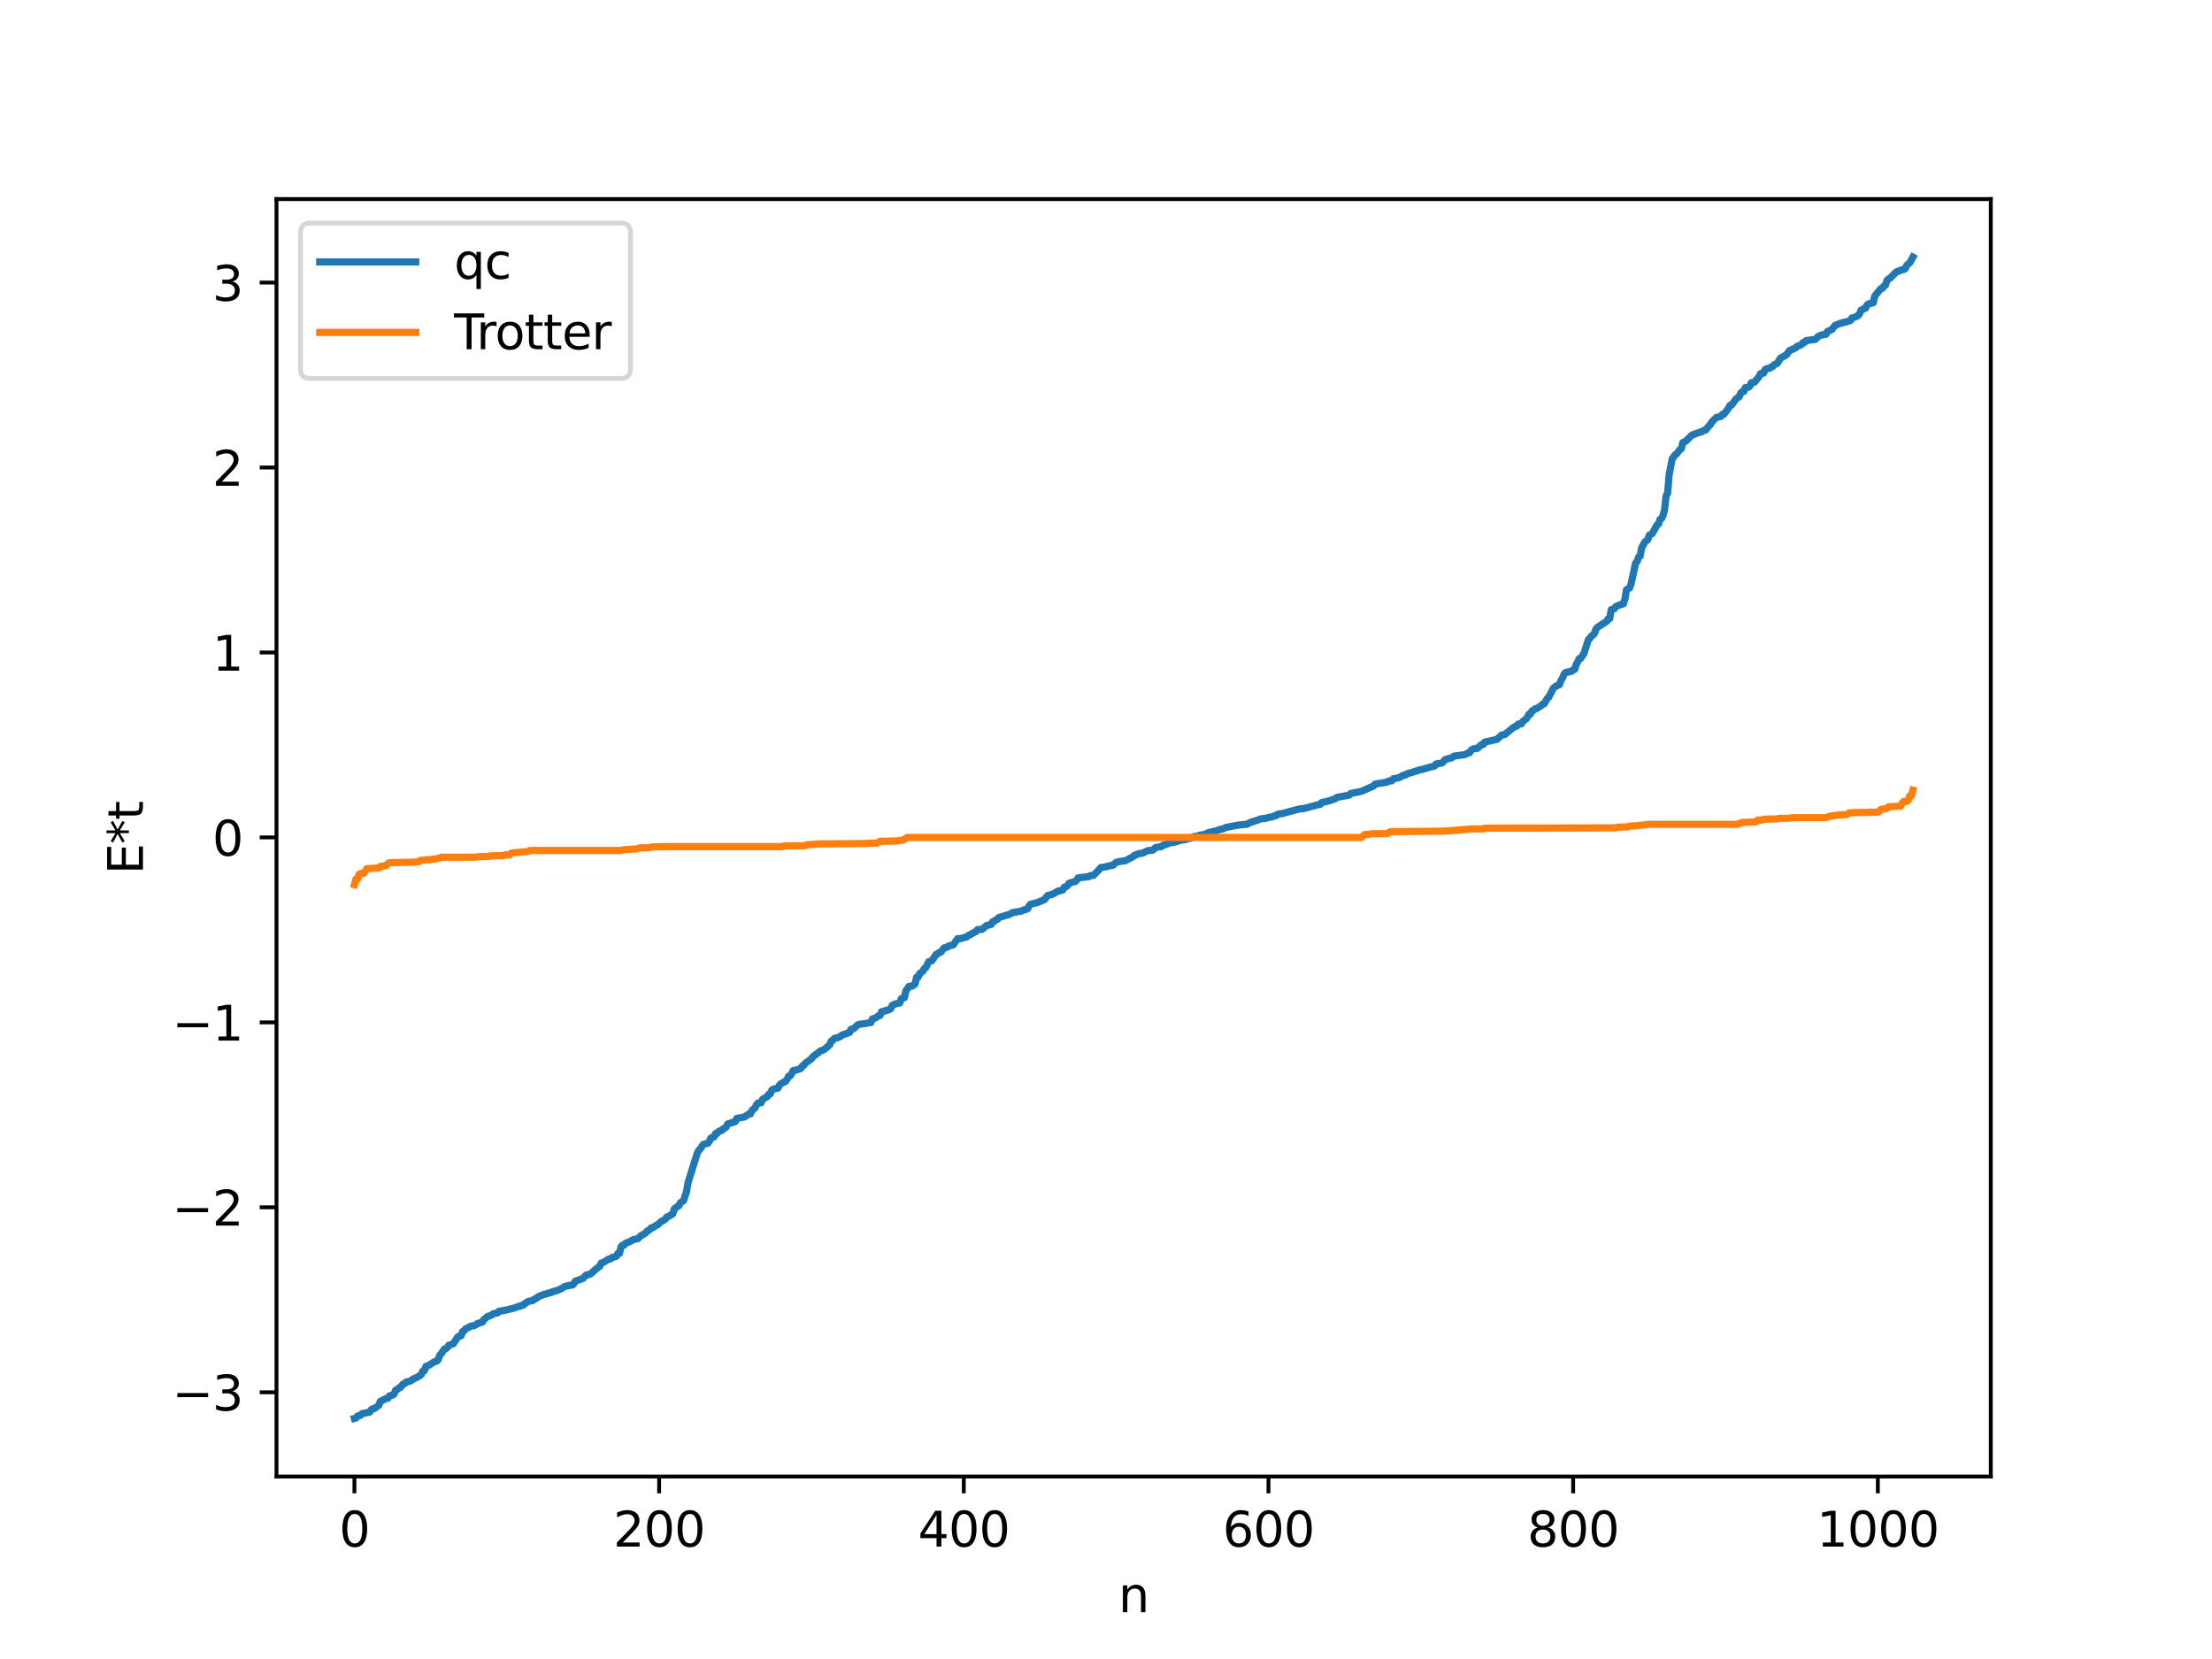 <?xml version="1.0" encoding="utf-8" standalone="no"?>
<!DOCTYPE svg PUBLIC "-//W3C//DTD SVG 1.1//EN"
  "http://www.w3.org/Graphics/SVG/1.1/DTD/svg11.dtd">
<svg xmlns:xlink="http://www.w3.org/1999/xlink" width="460.8pt" height="345.6pt" viewBox="0 0 460.8 345.6" xmlns="http://www.w3.org/2000/svg" version="1.1">
 <defs>
  <style type="text/css">*{stroke-linejoin: round; stroke-linecap: butt}</style>
 </defs>
 <g id="figure_1">
  <g id="patch_1">
   <path d="M 0 345.6 
L 460.8 345.6 
L 460.8 0 
L 0 0 
z
" style="fill: #ffffff"/>
  </g>
  <g id="axes_1">
   <g id="patch_2">
    <path d="M 57.6 307.584 
L 414.72 307.584 
L 414.72 41.472 
L 57.6 41.472 
z
" style="fill: #ffffff"/>
   </g>
   <g id="matplotlib.axis_1">
    <g id="xtick_1">
     <g id="line2d_1">
      <defs>
       <path id="mb2a042bc4a" d="M 0 0 
L 0 3.5 
" style="stroke: #000000; stroke-width: 0.8"/>
      </defs>
      <g>
       <use xlink:href="#mb2a042bc4a" x="73.833" y="307.584" style="stroke: #000000; stroke-width: 0.8"/>
      </g>
     </g>
     <g id="text_1">
      <!-- 0 -->
      <g transform="translate(70.651 322.182) scale(0.1 -0.1)">
       <defs>
        <path id="DejaVuSans-30" d="M 2034 4250 
Q 1547 4250 1301 3770 
Q 1056 3291 1056 2328 
Q 1056 1369 1301 889 
Q 1547 409 2034 409 
Q 2525 409 2770 889 
Q 3016 1369 3016 2328 
Q 3016 3291 2770 3770 
Q 2525 4250 2034 4250 
z
M 2034 4750 
Q 2819 4750 3233 4129 
Q 3647 3509 3647 2328 
Q 3647 1150 3233 529 
Q 2819 -91 2034 -91 
Q 1250 -91 836 529 
Q 422 1150 422 2328 
Q 422 3509 836 4129 
Q 1250 4750 2034 4750 
z
" transform="scale(0.016)"/>
       </defs>
       <use xlink:href="#DejaVuSans-30"/>
      </g>
     </g>
    </g>
    <g id="xtick_2">
     <g id="line2d_2">
      <g>
       <use xlink:href="#mb2a042bc4a" x="137.304" y="307.584" style="stroke: #000000; stroke-width: 0.8"/>
      </g>
     </g>
     <g id="text_2">
      <!-- 200 -->
      <g transform="translate(127.76 322.182) scale(0.1 -0.1)">
       <defs>
        <path id="DejaVuSans-32" d="M 1228 531 
L 3431 531 
L 3431 0 
L 469 0 
L 469 531 
Q 828 903 1448 1529 
Q 2069 2156 2228 2338 
Q 2531 2678 2651 2914 
Q 2772 3150 2772 3378 
Q 2772 3750 2511 3984 
Q 2250 4219 1831 4219 
Q 1534 4219 1204 4116 
Q 875 4013 500 3803 
L 500 4441 
Q 881 4594 1212 4672 
Q 1544 4750 1819 4750 
Q 2544 4750 2975 4387 
Q 3406 4025 3406 3419 
Q 3406 3131 3298 2873 
Q 3191 2616 2906 2266 
Q 2828 2175 2409 1742 
Q 1991 1309 1228 531 
z
" transform="scale(0.016)"/>
       </defs>
       <use xlink:href="#DejaVuSans-32"/>
       <use xlink:href="#DejaVuSans-30" x="63.623"/>
       <use xlink:href="#DejaVuSans-30" x="127.246"/>
      </g>
     </g>
    </g>
    <g id="xtick_3">
     <g id="line2d_3">
      <g>
       <use xlink:href="#mb2a042bc4a" x="200.775" y="307.584" style="stroke: #000000; stroke-width: 0.8"/>
      </g>
     </g>
     <g id="text_3">
      <!-- 400 -->
      <g transform="translate(191.231 322.182) scale(0.1 -0.1)">
       <defs>
        <path id="DejaVuSans-34" d="M 2419 4116 
L 825 1625 
L 2419 1625 
L 2419 4116 
z
M 2253 4666 
L 3047 4666 
L 3047 1625 
L 3713 1625 
L 3713 1100 
L 3047 1100 
L 3047 0 
L 2419 0 
L 2419 1100 
L 313 1100 
L 313 1709 
L 2253 4666 
z
" transform="scale(0.016)"/>
       </defs>
       <use xlink:href="#DejaVuSans-34"/>
       <use xlink:href="#DejaVuSans-30" x="63.623"/>
       <use xlink:href="#DejaVuSans-30" x="127.246"/>
      </g>
     </g>
    </g>
    <g id="xtick_4">
     <g id="line2d_4">
      <g>
       <use xlink:href="#mb2a042bc4a" x="264.246" y="307.584" style="stroke: #000000; stroke-width: 0.8"/>
      </g>
     </g>
     <g id="text_4">
      <!-- 600 -->
      <g transform="translate(254.702 322.182) scale(0.1 -0.1)">
       <defs>
        <path id="DejaVuSans-36" d="M 2113 2584 
Q 1688 2584 1439 2293 
Q 1191 2003 1191 1497 
Q 1191 994 1439 701 
Q 1688 409 2113 409 
Q 2538 409 2786 701 
Q 3034 994 3034 1497 
Q 3034 2003 2786 2293 
Q 2538 2584 2113 2584 
z
M 3366 4563 
L 3366 3988 
Q 3128 4100 2886 4159 
Q 2644 4219 2406 4219 
Q 1781 4219 1451 3797 
Q 1122 3375 1075 2522 
Q 1259 2794 1537 2939 
Q 1816 3084 2150 3084 
Q 2853 3084 3261 2657 
Q 3669 2231 3669 1497 
Q 3669 778 3244 343 
Q 2819 -91 2113 -91 
Q 1303 -91 875 529 
Q 447 1150 447 2328 
Q 447 3434 972 4092 
Q 1497 4750 2381 4750 
Q 2619 4750 2861 4703 
Q 3103 4656 3366 4563 
z
" transform="scale(0.016)"/>
       </defs>
       <use xlink:href="#DejaVuSans-36"/>
       <use xlink:href="#DejaVuSans-30" x="63.623"/>
       <use xlink:href="#DejaVuSans-30" x="127.246"/>
      </g>
     </g>
    </g>
    <g id="xtick_5">
     <g id="line2d_5">
      <g>
       <use xlink:href="#mb2a042bc4a" x="327.717" y="307.584" style="stroke: #000000; stroke-width: 0.8"/>
      </g>
     </g>
     <g id="text_5">
      <!-- 800 -->
      <g transform="translate(318.173 322.182) scale(0.1 -0.1)">
       <defs>
        <path id="DejaVuSans-38" d="M 2034 2216 
Q 1584 2216 1326 1975 
Q 1069 1734 1069 1313 
Q 1069 891 1326 650 
Q 1584 409 2034 409 
Q 2484 409 2743 651 
Q 3003 894 3003 1313 
Q 3003 1734 2745 1975 
Q 2488 2216 2034 2216 
z
M 1403 2484 
Q 997 2584 770 2862 
Q 544 3141 544 3541 
Q 544 4100 942 4425 
Q 1341 4750 2034 4750 
Q 2731 4750 3128 4425 
Q 3525 4100 3525 3541 
Q 3525 3141 3298 2862 
Q 3072 2584 2669 2484 
Q 3125 2378 3379 2068 
Q 3634 1759 3634 1313 
Q 3634 634 3220 271 
Q 2806 -91 2034 -91 
Q 1263 -91 848 271 
Q 434 634 434 1313 
Q 434 1759 690 2068 
Q 947 2378 1403 2484 
z
M 1172 3481 
Q 1172 3119 1398 2916 
Q 1625 2713 2034 2713 
Q 2441 2713 2670 2916 
Q 2900 3119 2900 3481 
Q 2900 3844 2670 4047 
Q 2441 4250 2034 4250 
Q 1625 4250 1398 4047 
Q 1172 3844 1172 3481 
z
" transform="scale(0.016)"/>
       </defs>
       <use xlink:href="#DejaVuSans-38"/>
       <use xlink:href="#DejaVuSans-30" x="63.623"/>
       <use xlink:href="#DejaVuSans-30" x="127.246"/>
      </g>
     </g>
    </g>
    <g id="xtick_6">
     <g id="line2d_6">
      <g>
       <use xlink:href="#mb2a042bc4a" x="391.188" y="307.584" style="stroke: #000000; stroke-width: 0.8"/>
      </g>
     </g>
     <g id="text_6">
      <!-- 1000 -->
      <g transform="translate(378.463 322.182) scale(0.1 -0.1)">
       <defs>
        <path id="DejaVuSans-31" d="M 794 531 
L 1825 531 
L 1825 4091 
L 703 3866 
L 703 4441 
L 1819 4666 
L 2450 4666 
L 2450 531 
L 3481 531 
L 3481 0 
L 794 0 
L 794 531 
z
" transform="scale(0.016)"/>
       </defs>
       <use xlink:href="#DejaVuSans-31"/>
       <use xlink:href="#DejaVuSans-30" x="63.623"/>
       <use xlink:href="#DejaVuSans-30" x="127.246"/>
       <use xlink:href="#DejaVuSans-30" x="190.869"/>
      </g>
     </g>
    </g>
    <g id="text_7">
     <!-- n -->
     <g transform="translate(232.991 335.861) scale(0.1 -0.1)">
      <defs>
       <path id="DejaVuSans-6e" d="M 3513 2113 
L 3513 0 
L 2938 0 
L 2938 2094 
Q 2938 2591 2744 2837 
Q 2550 3084 2163 3084 
Q 1697 3084 1428 2787 
Q 1159 2491 1159 1978 
L 1159 0 
L 581 0 
L 581 3500 
L 1159 3500 
L 1159 2956 
Q 1366 3272 1645 3428 
Q 1925 3584 2291 3584 
Q 2894 3584 3203 3211 
Q 3513 2838 3513 2113 
z
" transform="scale(0.016)"/>
      </defs>
      <use xlink:href="#DejaVuSans-6e"/>
     </g>
    </g>
   </g>
   <g id="matplotlib.axis_2">
    <g id="ytick_1">
     <g id="line2d_7">
      <defs>
       <path id="m80a3607b02" d="M 0 0 
L -3.5 0 
" style="stroke: #000000; stroke-width: 0.8"/>
      </defs>
      <g>
       <use xlink:href="#m80a3607b02" x="57.6" y="290.036" style="stroke: #000000; stroke-width: 0.8"/>
      </g>
     </g>
     <g id="text_8">
      <!-- −3 -->
      <g transform="translate(35.858 293.836) scale(0.1 -0.1)">
       <defs>
        <path id="DejaVuSans-2212" d="M 678 2272 
L 4684 2272 
L 4684 1741 
L 678 1741 
L 678 2272 
z
" transform="scale(0.016)"/>
        <path id="DejaVuSans-33" d="M 2597 2516 
Q 3050 2419 3304 2112 
Q 3559 1806 3559 1356 
Q 3559 666 3084 287 
Q 2609 -91 1734 -91 
Q 1441 -91 1130 -33 
Q 819 25 488 141 
L 488 750 
Q 750 597 1062 519 
Q 1375 441 1716 441 
Q 2309 441 2620 675 
Q 2931 909 2931 1356 
Q 2931 1769 2642 2001 
Q 2353 2234 1838 2234 
L 1294 2234 
L 1294 2753 
L 1863 2753 
Q 2328 2753 2575 2939 
Q 2822 3125 2822 3475 
Q 2822 3834 2567 4026 
Q 2313 4219 1838 4219 
Q 1578 4219 1281 4162 
Q 984 4106 628 3988 
L 628 4550 
Q 988 4650 1302 4700 
Q 1616 4750 1894 4750 
Q 2613 4750 3031 4423 
Q 3450 4097 3450 3541 
Q 3450 3153 3228 2886 
Q 3006 2619 2597 2516 
z
" transform="scale(0.016)"/>
       </defs>
       <use xlink:href="#DejaVuSans-2212"/>
       <use xlink:href="#DejaVuSans-33" x="83.789"/>
      </g>
     </g>
    </g>
    <g id="ytick_2">
     <g id="line2d_8">
      <g>
       <use xlink:href="#m80a3607b02" x="57.6" y="251.508" style="stroke: #000000; stroke-width: 0.8"/>
      </g>
     </g>
     <g id="text_9">
      <!-- −2 -->
      <g transform="translate(35.858 255.307) scale(0.1 -0.1)">
       <use xlink:href="#DejaVuSans-2212"/>
       <use xlink:href="#DejaVuSans-32" x="83.789"/>
      </g>
     </g>
    </g>
    <g id="ytick_3">
     <g id="line2d_9">
      <g>
       <use xlink:href="#m80a3607b02" x="57.6" y="212.979" style="stroke: #000000; stroke-width: 0.8"/>
      </g>
     </g>
     <g id="text_10">
      <!-- −1 -->
      <g transform="translate(35.858 216.778) scale(0.1 -0.1)">
       <use xlink:href="#DejaVuSans-2212"/>
       <use xlink:href="#DejaVuSans-31" x="83.789"/>
      </g>
     </g>
    </g>
    <g id="ytick_4">
     <g id="line2d_10">
      <g>
       <use xlink:href="#m80a3607b02" x="57.6" y="174.45" style="stroke: #000000; stroke-width: 0.8"/>
      </g>
     </g>
     <g id="text_11">
      <!-- 0 -->
      <g transform="translate(44.237 178.249) scale(0.1 -0.1)">
       <use xlink:href="#DejaVuSans-30"/>
      </g>
     </g>
    </g>
    <g id="ytick_5">
     <g id="line2d_11">
      <g>
       <use xlink:href="#m80a3607b02" x="57.6" y="135.921" style="stroke: #000000; stroke-width: 0.8"/>
      </g>
     </g>
     <g id="text_12">
      <!-- 1 -->
      <g transform="translate(44.237 139.72) scale(0.1 -0.1)">
       <use xlink:href="#DejaVuSans-31"/>
      </g>
     </g>
    </g>
    <g id="ytick_6">
     <g id="line2d_12">
      <g>
       <use xlink:href="#m80a3607b02" x="57.6" y="97.392" style="stroke: #000000; stroke-width: 0.8"/>
      </g>
     </g>
     <g id="text_13">
      <!-- 2 -->
      <g transform="translate(44.237 101.192) scale(0.1 -0.1)">
       <use xlink:href="#DejaVuSans-32"/>
      </g>
     </g>
    </g>
    <g id="ytick_7">
     <g id="line2d_13">
      <g>
       <use xlink:href="#m80a3607b02" x="57.6" y="58.863" style="stroke: #000000; stroke-width: 0.8"/>
      </g>
     </g>
     <g id="text_14">
      <!-- 3 -->
      <g transform="translate(44.237 62.663) scale(0.1 -0.1)">
       <use xlink:href="#DejaVuSans-33"/>
      </g>
     </g>
    </g>
    <g id="text_15">
     <!-- E*t -->
     <g transform="translate(29.778 182.148) rotate(-90) scale(0.1 -0.1)">
      <defs>
       <path id="DejaVuSans-45" d="M 628 4666 
L 3578 4666 
L 3578 4134 
L 1259 4134 
L 1259 2753 
L 3481 2753 
L 3481 2222 
L 1259 2222 
L 1259 531 
L 3634 531 
L 3634 0 
L 628 0 
L 628 4666 
z
" transform="scale(0.016)"/>
       <path id="DejaVuSans-2a" d="M 3009 3897 
L 1888 3291 
L 3009 2681 
L 2828 2375 
L 1778 3009 
L 1778 1831 
L 1422 1831 
L 1422 3009 
L 372 2375 
L 191 2681 
L 1313 3291 
L 191 3897 
L 372 4206 
L 1422 3572 
L 1422 4750 
L 1778 4750 
L 1778 3572 
L 2828 4206 
L 3009 3897 
z
" transform="scale(0.016)"/>
       <path id="DejaVuSans-74" d="M 1172 4494 
L 1172 3500 
L 2356 3500 
L 2356 3053 
L 1172 3053 
L 1172 1153 
Q 1172 725 1289 603 
Q 1406 481 1766 481 
L 2356 481 
L 2356 0 
L 1766 0 
Q 1100 0 847 248 
Q 594 497 594 1153 
L 594 3053 
L 172 3053 
L 172 3500 
L 594 3500 
L 594 4494 
L 1172 4494 
z
" transform="scale(0.016)"/>
      </defs>
      <use xlink:href="#DejaVuSans-45"/>
      <use xlink:href="#DejaVuSans-2a" x="63.184"/>
      <use xlink:href="#DejaVuSans-74" x="113.184"/>
     </g>
    </g>
   </g>
   <g id="line2d_14">
    <path d="M 73.833 295.488 
L 74.15 295.401 
L 74.467 295.002 
L 75.102 294.843 
L 75.42 294.495 
L 77.006 294.163 
L 77.324 293.676 
L 77.641 293.469 
L 77.958 293.445 
L 78.91 292.743 
L 79.228 291.926 
L 80.497 291.313 
L 80.815 291.301 
L 81.132 290.774 
L 81.767 290.637 
L 82.084 290.422 
L 82.401 289.618 
L 82.719 289.492 
L 83.036 289.176 
L 83.353 289.079 
L 83.988 288.314 
L 84.305 288.226 
L 84.623 287.893 
L 85.258 287.782 
L 85.575 287.669 
L 85.892 287.385 
L 87.162 286.762 
L 87.796 286.296 
L 88.114 285.569 
L 88.431 285.518 
L 88.748 284.596 
L 89.066 284.568 
L 90.653 283.591 
L 90.97 283.554 
L 91.287 283.248 
L 91.605 282.318 
L 91.922 281.993 
L 92.557 281.046 
L 92.874 280.97 
L 93.191 280.701 
L 93.509 280.211 
L 93.826 280.166 
L 94.461 279.887 
L 95.413 278.449 
L 96.048 278.26 
L 96.365 277.388 
L 96.682 277.26 
L 97 276.81 
L 97.634 276.538 
L 97.952 276.307 
L 98.904 276.11 
L 99.539 275.692 
L 100.491 275.414 
L 100.808 274.838 
L 101.125 274.649 
L 101.443 274.315 
L 102.395 273.962 
L 102.712 273.698 
L 103.664 273.486 
L 103.981 273.147 
L 104.934 273.025 
L 107.155 272.472 
L 107.79 272.245 
L 108.107 272.094 
L 108.424 272.093 
L 108.742 271.904 
L 109.059 271.851 
L 109.377 271.499 
L 109.694 271.377 
L 110.011 271.12 
L 110.646 270.986 
L 110.963 270.931 
L 111.281 270.653 
L 111.598 270.555 
L 112.233 270.079 
L 113.502 269.583 
L 113.82 269.563 
L 114.454 269.3 
L 114.772 269.284 
L 115.089 269.088 
L 116.041 268.842 
L 116.993 268.428 
L 117.628 267.992 
L 118.897 267.719 
L 119.215 267.717 
L 119.532 267.442 
L 119.849 266.889 
L 121.436 266.319 
L 122.071 265.633 
L 122.388 265.617 
L 122.705 265.43 
L 123.023 265.387 
L 124.292 264.252 
L 124.927 263.812 
L 125.244 263.118 
L 125.562 263.062 
L 126.831 262.281 
L 127.148 262.275 
L 127.466 261.975 
L 128.418 261.704 
L 128.735 261.08 
L 129.053 261.079 
L 129.37 259.761 
L 129.687 259.399 
L 130.005 259.397 
L 130.322 258.997 
L 131.274 258.615 
L 131.909 258.238 
L 132.861 258.039 
L 133.496 257.421 
L 134.448 256.891 
L 134.765 256.52 
L 135.4 256.098 
L 135.717 255.739 
L 136.034 255.734 
L 136.669 255.271 
L 136.986 255.165 
L 137.621 254.548 
L 138.256 254.198 
L 138.573 254.007 
L 138.891 253.528 
L 139.208 253.437 
L 140.16 252.857 
L 140.477 251.823 
L 141.429 251.147 
L 141.747 250.54 
L 142.381 250.146 
L 143.016 248.239 
L 143.334 246.354 
L 145.238 240.288 
L 145.555 239.644 
L 145.872 239.36 
L 146.507 238.403 
L 147.459 238.16 
L 147.777 237.739 
L 148.094 237.067 
L 148.729 236.861 
L 149.046 236.156 
L 149.363 236.135 
L 149.681 235.721 
L 149.998 235.556 
L 150.315 235.532 
L 150.633 235.161 
L 150.95 235.051 
L 151.267 234.791 
L 151.585 234.146 
L 153.172 233.651 
L 153.489 232.979 
L 155.076 232.691 
L 156.028 232.046 
L 156.345 232.034 
L 156.662 231.3 
L 157.297 230.776 
L 157.615 230.089 
L 157.932 229.769 
L 158.567 229.725 
L 158.884 228.982 
L 159.836 228.449 
L 160.153 227.945 
L 160.471 227.877 
L 160.788 227.103 
L 161.105 226.888 
L 162.058 226.68 
L 162.375 226.086 
L 162.692 225.737 
L 163.644 225.27 
L 163.962 224.838 
L 164.279 224.193 
L 164.596 224.126 
L 164.914 223.698 
L 165.231 223.025 
L 165.866 222.915 
L 166.818 222.585 
L 167.135 222.093 
L 167.453 221.927 
L 167.77 221.498 
L 169.039 220.564 
L 169.357 220.114 
L 170.626 219.182 
L 170.943 218.912 
L 171.578 218.712 
L 172.213 218.209 
L 172.848 217.654 
L 173.165 216.861 
L 173.482 216.734 
L 173.8 216.325 
L 174.434 216.173 
L 175.069 215.931 
L 175.386 215.637 
L 176.973 215.073 
L 177.291 214.404 
L 177.608 214.377 
L 177.925 214.214 
L 178.56 213.601 
L 178.877 213.415 
L 180.464 213.176 
L 181.099 213.062 
L 181.416 213.017 
L 181.734 212.263 
L 182.368 212.074 
L 183.003 211.607 
L 183.32 211.549 
L 183.638 210.756 
L 184.272 210.652 
L 184.59 210.471 
L 184.907 210.463 
L 185.542 210.151 
L 185.859 209.442 
L 186.494 209.143 
L 187.129 208.999 
L 187.446 208.922 
L 187.763 208.024 
L 188.398 207.835 
L 188.715 206.427 
L 189.35 205.497 
L 189.985 205.438 
L 190.62 204.987 
L 190.937 203.583 
L 191.254 203.546 
L 191.572 202.822 
L 192.206 202.37 
L 192.524 201.796 
L 192.841 201.595 
L 193.476 200.335 
L 194.11 200.158 
L 195.062 198.752 
L 195.38 198.684 
L 195.697 198.393 
L 196.015 198.325 
L 196.649 197.48 
L 197.284 197.333 
L 197.601 197.068 
L 198.553 196.84 
L 199.505 195.539 
L 200.14 195.525 
L 200.775 195.336 
L 201.41 195.18 
L 201.727 194.853 
L 202.044 194.756 
L 202.996 194.193 
L 203.314 194.072 
L 203.631 193.66 
L 204.583 193.598 
L 205.535 192.801 
L 205.853 192.764 
L 206.17 192.607 
L 206.487 192.579 
L 206.805 191.999 
L 207.122 191.935 
L 207.439 191.62 
L 207.757 191.546 
L 208.074 191.143 
L 210.296 190.479 
L 210.93 190.106 
L 212.834 189.793 
L 213.152 189.589 
L 213.786 189.445 
L 214.104 189.272 
L 214.421 188.624 
L 214.739 188.346 
L 216.008 188.056 
L 217.595 187.394 
L 218.229 186.556 
L 219.181 186.321 
L 220.451 185.618 
L 220.768 185.6 
L 221.086 185.433 
L 221.403 185.396 
L 221.72 184.816 
L 222.038 184.752 
L 222.355 184.519 
L 222.672 184.028 
L 223.624 183.697 
L 223.942 183.659 
L 224.259 183.396 
L 224.577 182.883 
L 226.798 182.618 
L 227.115 182.415 
L 227.75 182.374 
L 228.702 181.444 
L 229.337 180.726 
L 230.289 180.587 
L 231.241 180.337 
L 231.876 180.233 
L 232.51 179.642 
L 233.145 179.471 
L 234.415 179.307 
L 236.001 178.485 
L 236.319 178.159 
L 236.636 178.113 
L 237.271 177.806 
L 237.905 177.764 
L 239.175 177.187 
L 240.127 177.115 
L 240.762 176.541 
L 241.714 176.399 
L 242.031 176.32 
L 242.348 176.014 
L 242.983 175.9 
L 243.618 175.619 
L 244.253 175.501 
L 244.57 175.473 
L 244.887 175.32 
L 245.205 175.3 
L 245.522 175.121 
L 247.109 174.867 
L 247.426 174.699 
L 248.061 174.624 
L 248.696 174.271 
L 249.33 174.227 
L 249.965 173.99 
L 250.917 173.824 
L 251.869 173.402 
L 253.456 173.064 
L 254.091 172.785 
L 254.725 172.697 
L 255.36 172.372 
L 255.995 172.258 
L 257.264 171.999 
L 258.216 171.853 
L 259.168 171.755 
L 259.803 171.702 
L 260.438 171.34 
L 261.39 171.029 
L 262.024 170.83 
L 262.659 170.582 
L 263.611 170.472 
L 264.563 170.221 
L 264.881 170.21 
L 265.515 169.961 
L 265.833 169.907 
L 266.15 169.623 
L 267.102 169.484 
L 270.593 168.541 
L 271.545 168.443 
L 274.401 167.685 
L 275.036 167.556 
L 275.353 167.175 
L 276.305 166.984 
L 276.94 166.804 
L 278.21 166.369 
L 278.527 166.095 
L 281.066 165.641 
L 281.383 165.295 
L 283.605 164.853 
L 284.557 164.426 
L 286.143 163.741 
L 286.461 163.357 
L 287.096 163.233 
L 289 162.914 
L 289.317 162.688 
L 289.952 162.637 
L 290.269 162.212 
L 291.221 162.047 
L 291.856 161.818 
L 292.173 161.555 
L 292.808 161.433 
L 293.125 161.179 
L 293.76 161.024 
L 295.981 160.32 
L 296.299 160.302 
L 296.934 160.055 
L 297.251 160.035 
L 297.886 159.783 
L 298.52 159.699 
L 298.838 159.564 
L 299.155 159.165 
L 300.424 158.936 
L 301.059 158.24 
L 302.011 157.961 
L 302.329 157.897 
L 302.963 157.495 
L 304.867 157.25 
L 305.185 157.185 
L 305.82 156.854 
L 306.137 156.819 
L 306.454 156.295 
L 306.772 156.048 
L 307.406 155.929 
L 307.724 155.915 
L 308.676 155.092 
L 308.993 155.087 
L 309.31 154.597 
L 311.849 154.025 
L 312.801 153.13 
L 313.436 153.035 
L 315.34 151.5 
L 315.658 151.322 
L 315.975 151.273 
L 316.292 150.828 
L 316.927 150.8 
L 317.244 150.272 
L 317.879 149.813 
L 318.196 149.386 
L 318.514 148.761 
L 318.831 148.746 
L 319.148 148.087 
L 319.466 147.942 
L 319.783 147.655 
L 320.1 147.617 
L 321.053 147.009 
L 321.37 146.668 
L 321.687 146.613 
L 322.322 145.495 
L 322.639 145.246 
L 323.591 143.351 
L 324.226 142.896 
L 324.861 142.644 
L 325.178 141.738 
L 325.496 141.264 
L 325.813 140.481 
L 326.13 140.106 
L 327.4 139.836 
L 327.717 139.515 
L 328.034 139.44 
L 328.352 138.372 
L 328.669 137.907 
L 328.986 137.195 
L 329.304 137.125 
L 329.939 136.178 
L 330.573 134.262 
L 330.891 133.244 
L 331.208 132.98 
L 331.525 132.482 
L 331.843 132.293 
L 332.16 131.963 
L 332.477 131.035 
L 332.795 130.672 
L 334.699 129.433 
L 335.016 128.891 
L 335.334 128.854 
L 335.651 127.005 
L 336.286 126.815 
L 336.603 126.359 
L 337.238 126.071 
L 338.19 125.774 
L 338.507 124.789 
L 338.824 122.844 
L 339.459 122.512 
L 339.777 121.68 
L 340.729 117.309 
L 341.046 116.993 
L 341.363 116.027 
L 341.681 115.83 
L 341.998 114.082 
L 342.633 112.919 
L 343.267 112.408 
L 343.585 111.48 
L 344.22 111.126 
L 345.172 109.371 
L 345.489 109.181 
L 345.806 108.206 
L 346.124 108.017 
L 346.441 107.392 
L 346.758 106.182 
L 347.076 103.288 
L 347.393 102.747 
L 347.71 98.898 
L 348.345 95.586 
L 348.98 94.714 
L 349.297 94.527 
L 349.932 93.663 
L 350.249 93.48 
L 350.567 92.199 
L 351.201 91.897 
L 352.471 90.625 
L 353.105 90.401 
L 354.058 90.042 
L 354.375 90.005 
L 355.01 89.625 
L 355.327 89.575 
L 355.962 88.759 
L 356.279 88.477 
L 356.596 87.928 
L 357.548 86.958 
L 358.5 86.742 
L 358.818 86.312 
L 359.135 86.296 
L 360.087 85.015 
L 360.405 84.414 
L 360.722 84.395 
L 361.674 83.07 
L 362.309 82.654 
L 362.626 81.906 
L 362.943 81.579 
L 363.261 81.554 
L 363.578 80.754 
L 364.213 80.672 
L 364.53 80.433 
L 364.848 79.72 
L 365.482 79.622 
L 366.434 78.471 
L 366.752 77.844 
L 367.386 77.731 
L 367.704 77.004 
L 368.021 76.806 
L 368.656 76.711 
L 368.973 76.43 
L 369.291 76.359 
L 369.608 75.963 
L 370.243 75.7 
L 370.877 74.622 
L 372.147 73.912 
L 372.781 73.052 
L 374.051 72.474 
L 374.368 72.159 
L 375.32 71.766 
L 375.638 71.336 
L 375.955 71.31 
L 376.272 70.94 
L 378.177 70.698 
L 378.811 70.053 
L 379.446 69.79 
L 380.398 69.632 
L 380.715 69.035 
L 381.35 68.786 
L 381.667 68.592 
L 382.302 67.769 
L 383.572 67.281 
L 383.889 67.259 
L 384.206 67.092 
L 384.524 67.09 
L 385.476 66.77 
L 385.793 66.246 
L 386.428 66.057 
L 387.062 65.745 
L 387.38 65.365 
L 387.697 64.592 
L 388.015 64.509 
L 388.332 64.233 
L 388.649 64.201 
L 388.967 63.514 
L 389.284 63.301 
L 390.236 63.07 
L 390.553 61.668 
L 391.823 60.119 
L 392.14 60.079 
L 392.458 59.583 
L 392.775 59.401 
L 393.092 58.442 
L 393.41 58.118 
L 393.727 57.959 
L 394.996 56.677 
L 396.266 56.173 
L 396.583 56.156 
L 396.9 55.966 
L 397.218 55.262 
L 397.853 54.732 
L 398.487 53.568 
L 398.487 53.568 
" clip-path="url(#p64d816c863)" style="fill: none; stroke: #1f77b4; stroke-width: 1.5; stroke-linecap: square"/>
   </g>
   <g id="line2d_15">
    <path d="M 73.833 184.299 
L 74.15 183.149 
L 74.467 183.149 
L 74.785 182.167 
L 75.102 181.963 
L 75.737 181.963 
L 76.054 181.595 
L 76.372 180.975 
L 78.276 180.841 
L 78.91 180.841 
L 79.228 180.491 
L 79.545 180.491 
L 80.18 180.286 
L 80.497 180.286 
L 80.815 179.899 
L 81.132 179.716 
L 86.21 179.606 
L 87.162 179.54 
L 87.479 179.26 
L 88.748 179.101 
L 89.7 179.101 
L 90.018 178.977 
L 90.653 178.977 
L 90.97 178.833 
L 91.605 178.757 
L 91.922 178.564 
L 99.221 178.564 
L 99.856 178.449 
L 101.443 178.422 
L 101.76 178.422 
L 102.077 178.303 
L 104.934 178.229 
L 105.251 178.066 
L 106.203 178.058 
L 106.52 177.688 
L 110.011 177.38 
L 110.329 177.174 
L 129.37 177.174 
L 130.005 176.99 
L 130.957 176.947 
L 132.861 176.822 
L 133.178 176.638 
L 135.4 176.599 
L 135.717 176.442 
L 138.256 176.376 
L 163.01 176.376 
L 163.327 176.213 
L 167.77 176.183 
L 168.087 175.981 
L 169.674 175.893 
L 170.309 175.809 
L 180.147 175.726 
L 181.416 175.641 
L 182.686 175.641 
L 183.32 175.248 
L 186.811 175.187 
L 187.763 175.042 
L 188.081 175.042 
L 189.033 174.45 
L 283.605 174.45 
L 284.239 173.858 
L 285.191 173.799 
L 285.826 173.678 
L 289 173.652 
L 289.634 173.259 
L 300.107 173.149 
L 301.694 173.091 
L 302.646 173.007 
L 306.454 172.687 
L 308.993 172.687 
L 309.31 172.523 
L 336.603 172.458 
L 336.92 172.301 
L 339.142 172.262 
L 339.459 172.077 
L 340.729 172.056 
L 341.363 171.953 
L 342.633 171.843 
L 343.267 171.726 
L 361.991 171.726 
L 362.309 171.519 
L 362.626 171.519 
L 362.943 171.333 
L 365.482 171.233 
L 365.8 171.211 
L 366.117 170.842 
L 367.069 170.834 
L 367.386 170.67 
L 370.243 170.597 
L 370.56 170.478 
L 372.781 170.451 
L 373.416 170.335 
L 380.398 170.335 
L 381.033 170.067 
L 381.35 170.067 
L 381.667 169.923 
L 382.302 169.923 
L 382.62 169.799 
L 384.524 169.702 
L 384.841 169.64 
L 385.158 169.359 
L 386.11 169.294 
L 391.188 169.183 
L 391.505 169.001 
L 391.823 168.614 
L 392.458 168.536 
L 392.775 168.409 
L 393.092 168.409 
L 393.41 168.059 
L 395.631 167.963 
L 395.948 167.925 
L 396.266 167.304 
L 396.583 166.937 
L 397.218 166.937 
L 397.535 166.733 
L 397.853 165.75 
L 398.17 165.75 
L 398.487 164.601 
L 398.487 164.601 
" clip-path="url(#p64d816c863)" style="fill: none; stroke: #ff7f0e; stroke-width: 1.5; stroke-linecap: square"/>
   </g>
   <g id="patch_3">
    <path d="M 57.6 307.584 
L 57.6 41.472 
" style="fill: none; stroke: #000000; stroke-width: 0.8; stroke-linejoin: miter; stroke-linecap: square"/>
   </g>
   <g id="patch_4">
    <path d="M 414.72 307.584 
L 414.72 41.472 
" style="fill: none; stroke: #000000; stroke-width: 0.8; stroke-linejoin: miter; stroke-linecap: square"/>
   </g>
   <g id="patch_5">
    <path d="M 57.6 307.584 
L 414.72 307.584 
" style="fill: none; stroke: #000000; stroke-width: 0.8; stroke-linejoin: miter; stroke-linecap: square"/>
   </g>
   <g id="patch_6">
    <path d="M 57.6 41.472 
L 414.72 41.472 
" style="fill: none; stroke: #000000; stroke-width: 0.8; stroke-linejoin: miter; stroke-linecap: square"/>
   </g>
   <g id="legend_1">
    <g id="patch_7">
     <path d="M 64.6 78.828 
L 129.342 78.828 
Q 131.342 78.828 131.342 76.828 
L 131.342 48.472 
Q 131.342 46.472 129.342 46.472 
L 64.6 46.472 
Q 62.6 46.472 62.6 48.472 
L 62.6 76.828 
Q 62.6 78.828 64.6 78.828 
z
" style="fill: #ffffff; opacity: 0.8; stroke: #cccccc; stroke-linejoin: miter"/>
    </g>
    <g id="line2d_16">
     <path d="M 66.6 54.57 
L 76.6 54.57 
L 86.6 54.57 
" style="fill: none; stroke: #1f77b4; stroke-width: 1.5; stroke-linecap: square"/>
    </g>
    <g id="text_16">
     <!-- qc -->
     <g transform="translate(94.6 58.07) scale(0.1 -0.1)">
      <defs>
       <path id="DejaVuSans-71" d="M 947 1747 
Q 947 1113 1208 752 
Q 1469 391 1925 391 
Q 2381 391 2643 752 
Q 2906 1113 2906 1747 
Q 2906 2381 2643 2742 
Q 2381 3103 1925 3103 
Q 1469 3103 1208 2742 
Q 947 2381 947 1747 
z
M 2906 525 
Q 2725 213 2448 61 
Q 2172 -91 1784 -91 
Q 1150 -91 751 415 
Q 353 922 353 1747 
Q 353 2572 751 3078 
Q 1150 3584 1784 3584 
Q 2172 3584 2448 3432 
Q 2725 3281 2906 2969 
L 2906 3500 
L 3481 3500 
L 3481 -1331 
L 2906 -1331 
L 2906 525 
z
" transform="scale(0.016)"/>
       <path id="DejaVuSans-63" d="M 3122 3366 
L 3122 2828 
Q 2878 2963 2633 3030 
Q 2388 3097 2138 3097 
Q 1578 3097 1268 2742 
Q 959 2388 959 1747 
Q 959 1106 1268 751 
Q 1578 397 2138 397 
Q 2388 397 2633 464 
Q 2878 531 3122 666 
L 3122 134 
Q 2881 22 2623 -34 
Q 2366 -91 2075 -91 
Q 1284 -91 818 406 
Q 353 903 353 1747 
Q 353 2603 823 3093 
Q 1294 3584 2113 3584 
Q 2378 3584 2631 3529 
Q 2884 3475 3122 3366 
z
" transform="scale(0.016)"/>
      </defs>
      <use xlink:href="#DejaVuSans-71"/>
      <use xlink:href="#DejaVuSans-63" x="63.477"/>
     </g>
    </g>
    <g id="line2d_17">
     <path d="M 66.6 69.249 
L 76.6 69.249 
L 86.6 69.249 
" style="fill: none; stroke: #ff7f0e; stroke-width: 1.5; stroke-linecap: square"/>
    </g>
    <g id="text_17">
     <!-- Trotter -->
     <g transform="translate(94.6 72.749) scale(0.1 -0.1)">
      <defs>
       <path id="DejaVuSans-54" d="M -19 4666 
L 3928 4666 
L 3928 4134 
L 2272 4134 
L 2272 0 
L 1638 0 
L 1638 4134 
L -19 4134 
L -19 4666 
z
" transform="scale(0.016)"/>
       <path id="DejaVuSans-72" d="M 2631 2963 
Q 2534 3019 2420 3045 
Q 2306 3072 2169 3072 
Q 1681 3072 1420 2755 
Q 1159 2438 1159 1844 
L 1159 0 
L 581 0 
L 581 3500 
L 1159 3500 
L 1159 2956 
Q 1341 3275 1631 3429 
Q 1922 3584 2338 3584 
Q 2397 3584 2469 3576 
Q 2541 3569 2628 3553 
L 2631 2963 
z
" transform="scale(0.016)"/>
       <path id="DejaVuSans-6f" d="M 1959 3097 
Q 1497 3097 1228 2736 
Q 959 2375 959 1747 
Q 959 1119 1226 758 
Q 1494 397 1959 397 
Q 2419 397 2687 759 
Q 2956 1122 2956 1747 
Q 2956 2369 2687 2733 
Q 2419 3097 1959 3097 
z
M 1959 3584 
Q 2709 3584 3137 3096 
Q 3566 2609 3566 1747 
Q 3566 888 3137 398 
Q 2709 -91 1959 -91 
Q 1206 -91 779 398 
Q 353 888 353 1747 
Q 353 2609 779 3096 
Q 1206 3584 1959 3584 
z
" transform="scale(0.016)"/>
       <path id="DejaVuSans-65" d="M 3597 1894 
L 3597 1613 
L 953 1613 
Q 991 1019 1311 708 
Q 1631 397 2203 397 
Q 2534 397 2845 478 
Q 3156 559 3463 722 
L 3463 178 
Q 3153 47 2828 -22 
Q 2503 -91 2169 -91 
Q 1331 -91 842 396 
Q 353 884 353 1716 
Q 353 2575 817 3079 
Q 1281 3584 2069 3584 
Q 2775 3584 3186 3129 
Q 3597 2675 3597 1894 
z
M 3022 2063 
Q 3016 2534 2758 2815 
Q 2500 3097 2075 3097 
Q 1594 3097 1305 2825 
Q 1016 2553 972 2059 
L 3022 2063 
z
" transform="scale(0.016)"/>
      </defs>
      <use xlink:href="#DejaVuSans-54"/>
      <use xlink:href="#DejaVuSans-72" x="46.334"/>
      <use xlink:href="#DejaVuSans-6f" x="85.197"/>
      <use xlink:href="#DejaVuSans-74" x="146.379"/>
      <use xlink:href="#DejaVuSans-74" x="185.588"/>
      <use xlink:href="#DejaVuSans-65" x="224.797"/>
      <use xlink:href="#DejaVuSans-72" x="286.32"/>
     </g>
    </g>
   </g>
  </g>
 </g>
 <defs>
  <clipPath id="p64d816c863">
   <rect x="57.6" y="41.472" width="357.12" height="266.112"/>
  </clipPath>
 </defs>
</svg>

